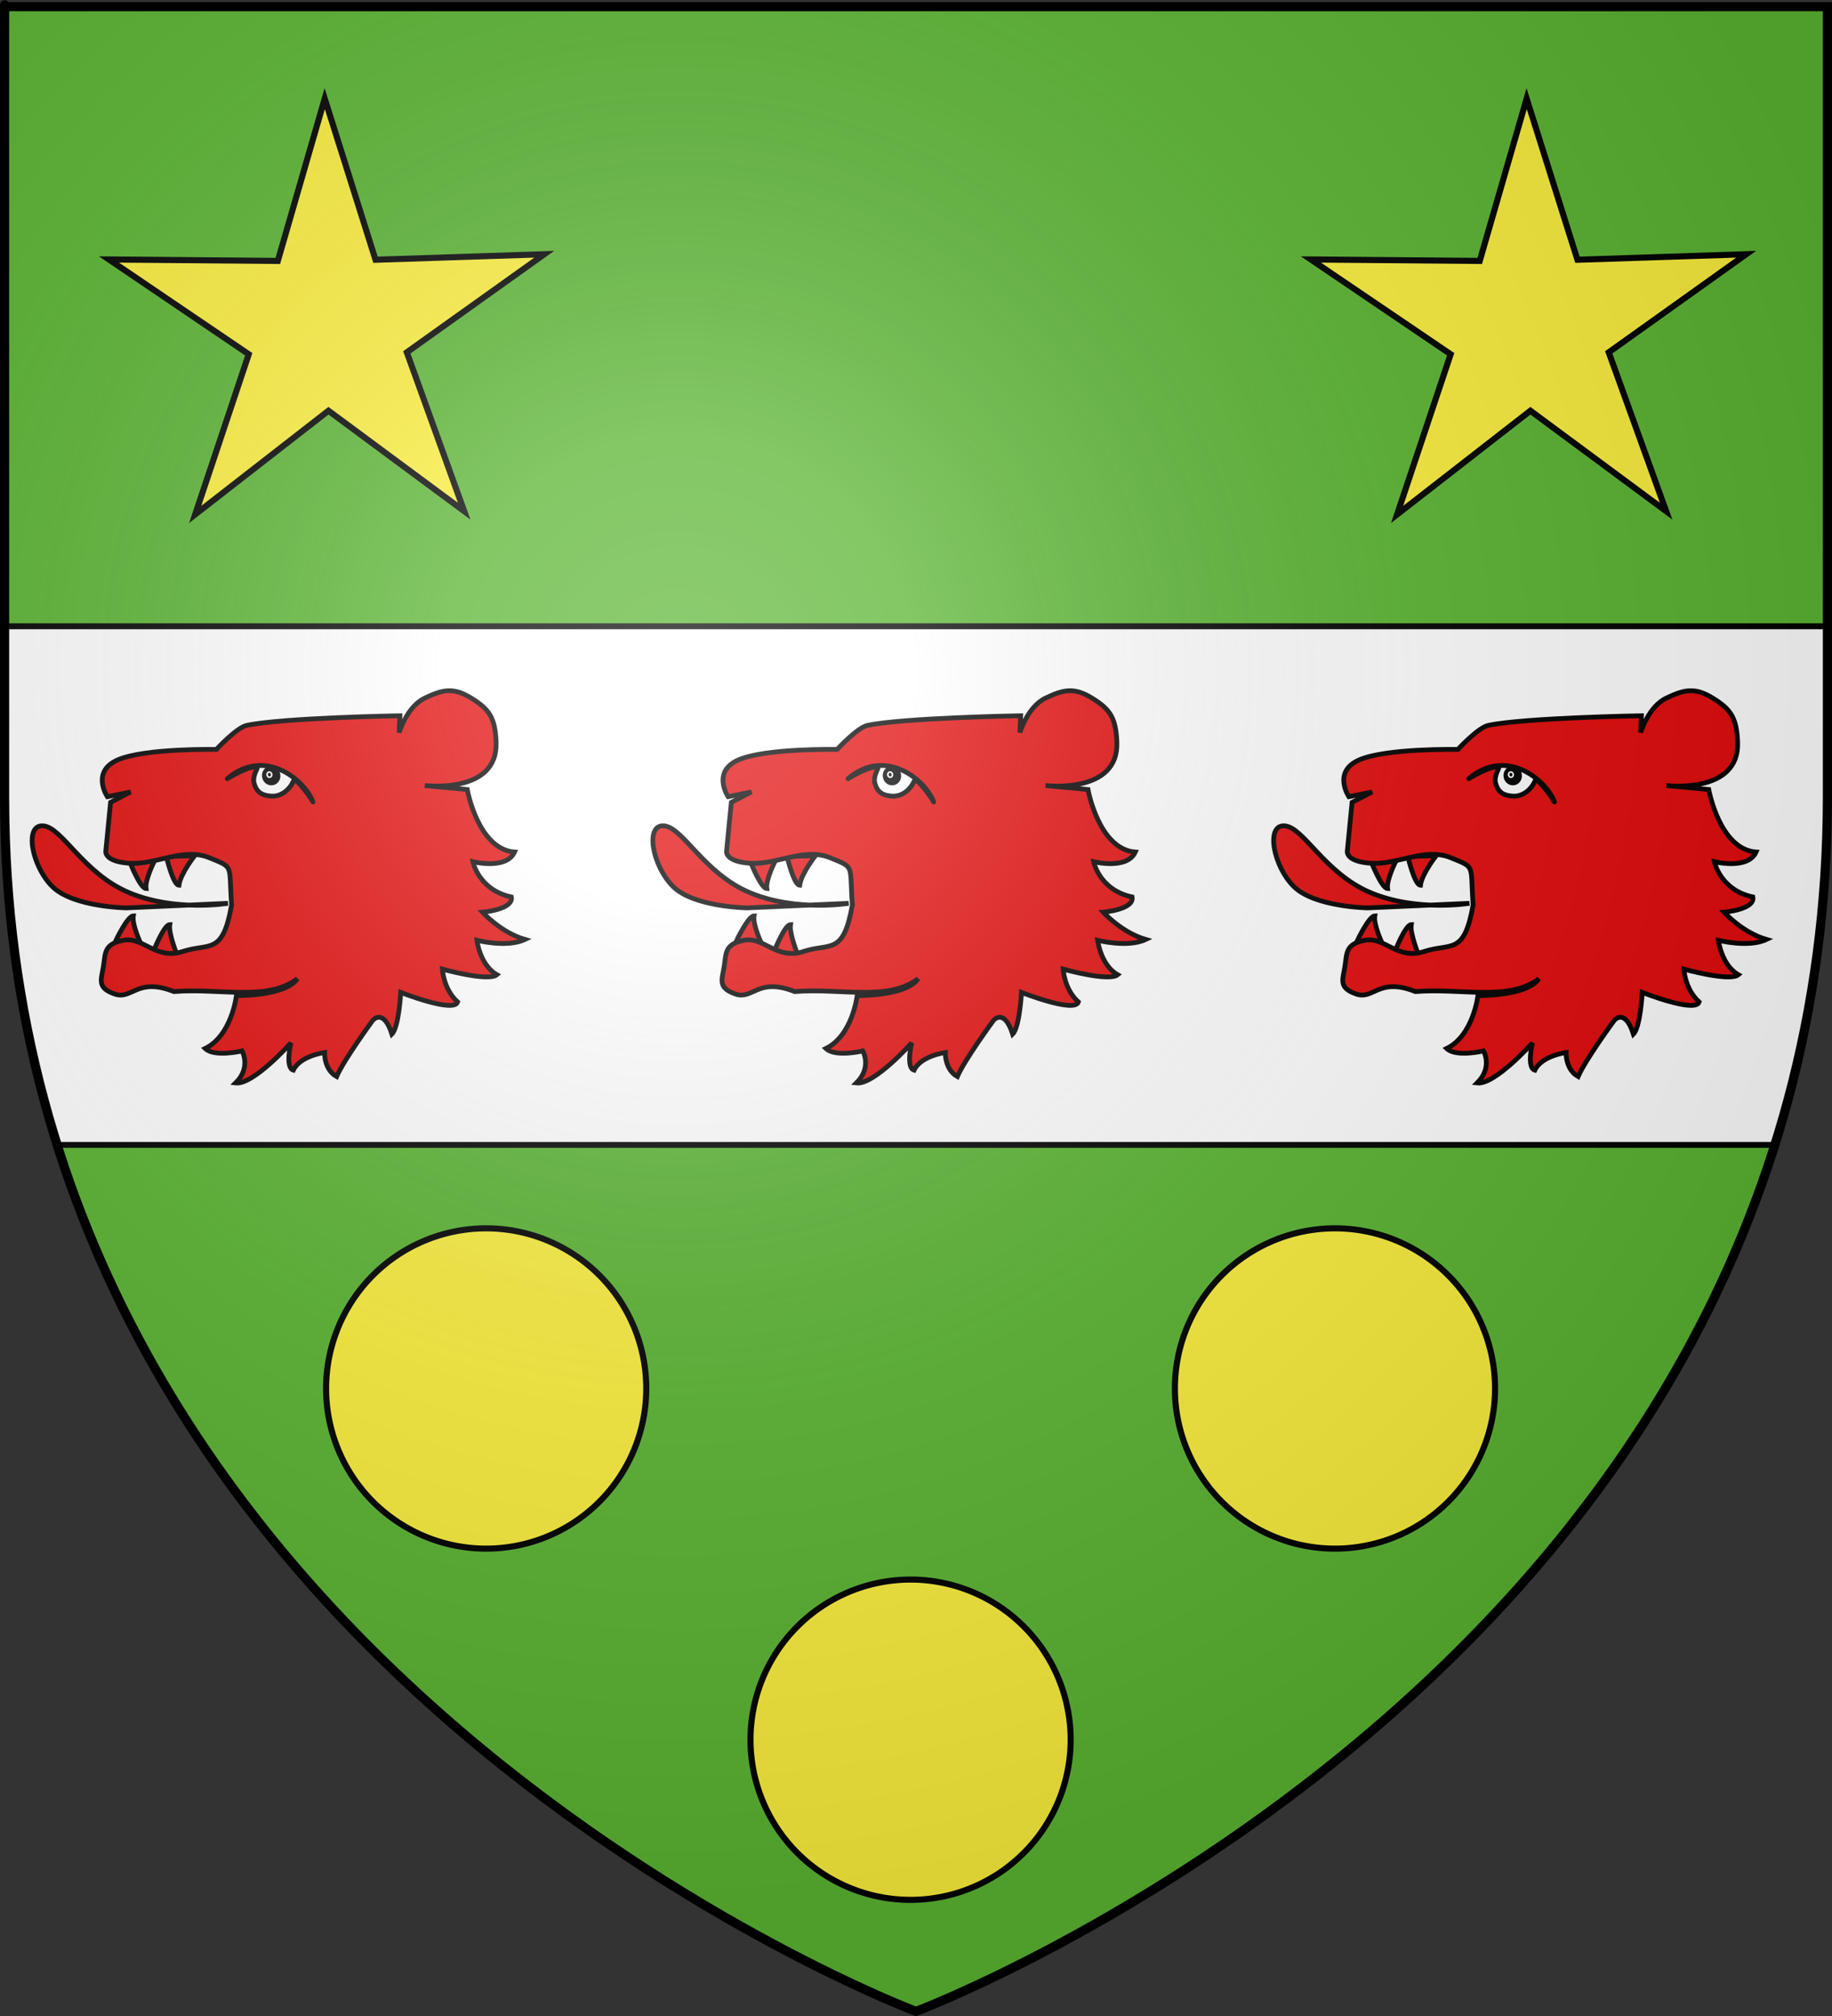<?xml version="1.0" encoding="UTF-8" standalone="no"?>
<svg
   xmlns:dc="http://purl.org/dc/elements/1.1/"
   xmlns:cc="http://creativecommons.org/ns#"
   xmlns:rdf="http://www.w3.org/1999/02/22-rdf-syntax-ns#"
   xmlns:svg="http://www.w3.org/2000/svg"
   xmlns="http://www.w3.org/2000/svg"
   xmlns:xlink="http://www.w3.org/1999/xlink"
   xmlns:sodipodi="http://sodipodi.sourceforge.net/DTD/sodipodi-0.dtd"
   xmlns:inkscape="http://www.inkscape.org/namespaces/inkscape"
   height="660"
   width="600"
   version="1.0"
   id="svg2"
   sodipodi:version="0.32"
   inkscape:version="0.46"
   sodipodi:docname="Blason_ville_fr_Sorneville_(Meurthe-et-Moselle).svg"
   sodipodi:docbase="C:\Users\Augustin\Documents\heral"
   inkscape:export-filename="/Users/Augustin/Documents/temp/tyty.png"
   inkscape:export-xdpi="144"
   inkscape:export-ydpi="144"
   inkscape:output_extension="org.inkscape.output.svg.inkscape">
  <rect width="100%" height="100%" fill="#333333" stroke="none"/>
  <sodipodi:namedview
     inkscape:window-height="750"
     inkscape:window-width="1280"
     inkscape:pageshadow="2"
     inkscape:pageopacity="0.0"
     guidetolerance="10.0"
     gridtolerance="10.0"
     objecttolerance="10.0"
     borderopacity="1.0"
     bordercolor="#666666"
     pagecolor="#ffffff"
     id="base"
     showgrid="false"
     height="660px"
     inkscape:zoom="0.84848449"
     inkscape:cx="135.58921"
     inkscape:cy="329.99986"
     inkscape:window-x="-8"
     inkscape:window-y="-8"
     inkscape:current-layer="layer4" />
  <desc
     id="desc4">Flag of Canton of Valais (Wallis)</desc>
  <defs
     id="defs6">
    <inkscape:perspective
       sodipodi:type="inkscape:persp3d"
       inkscape:vp_x="0 : 330 : 1"
       inkscape:vp_y="0 : 1000 : 0"
       inkscape:vp_z="600 : 330 : 1"
       inkscape:persp3d-origin="300 : 220 : 1"
       id="perspective2401" />
    <linearGradient
       id="linearGradient2893">
      <stop
         style="stop-color:white;stop-opacity:0.314;"
         offset="0"
         id="stop2895" />
      <stop
         id="stop2897"
         offset="0.19"
         style="stop-color:white;stop-opacity:0.251;" />
      <stop
         style="stop-color:#6b6b6b;stop-opacity:0.125;"
         offset="0.6"
         id="stop2901" />
      <stop
         style="stop-color:black;stop-opacity:0.125;"
         offset="1"
         id="stop2899" />
    </linearGradient>
    <radialGradient
       inkscape:collect="always"
       xlink:href="#linearGradient2893"
       id="radialGradient3163"
       gradientUnits="userSpaceOnUse"
       gradientTransform="matrix(1.353,0,0,1.349,-77.629,-85.747)"
       cx="221.445"
       cy="226.331"
       fx="221.445"
       fy="226.331"
       r="300" />
    <inkscape:perspective
       id="perspective2564"
       inkscape:persp3d-origin="372.04724 : 350.78739 : 1"
       inkscape:vp_z="744.09448 : 526.18109 : 1"
       inkscape:vp_y="0 : 1000 : 0"
       inkscape:vp_x="0 : 526.18109 : 1"
       sodipodi:type="inkscape:persp3d" />
  </defs>
  <g
     inkscape:groupmode="layer"
     id="layer3"
     inkscape:label="Fond écu"
     style="display:inline"
     sodipodi:insensitive="true">
    <path
       id="path2855"
       style="fill:#5ab532;fill-opacity:1;fill-rule:evenodd;stroke:none;stroke-width:1px;stroke-linecap:butt;stroke-linejoin:miter;stroke-opacity:1"
       d="M 300,658.5 C 300,658.5 598.5,546.18 598.5,260.728 C 598.5,-24.723 598.5,2.176 598.5,2.176 L 1.5,2.176 L 1.5,260.728 C 1.5,546.18 300,658.5 300,658.5 z"
       sodipodi:nodetypes="cccccc" />
    <path
       style="opacity:1;fill:#ffffff;fill-rule:nonzero;stroke:#000000;stroke-width:1.922;stroke-linecap:round;stroke-miterlimit:4;stroke-dasharray:none;stroke-opacity:1"
       d="M 1.5,205.031 L 1.5,260.719 C 1.5,302.371 7.862,340.344 18.719,374.812 L 581.281,374.812 C 592.138,340.344 598.5,302.371 598.5,260.719 C 598.5,199.233 598.5,240.923 598.5,205.031 L 1.5,205.031 z"
       id="rect2403" />
  </g>
  <g
     inkscape:groupmode="layer"
     id="layer4"
     inkscape:label="Meubles">
    <g
       id="g2567"
       inkscape:label="Calque 1"
       transform="matrix(0.237,0,0,0.237,5.329,169.739)"
       style="fill:#e20909">
      <g
         transform="matrix(2.193,0,0,2.193,-378.337,-155.44)"
         id="g19712"
         style="fill:#e20909">
        <path
           sodipodi:nodetypes="cccc"
           id="use5156"
           d="M 235.214,336.874 L 250.887,338.416 C 250.887,338.416 245.363,326.758 246.262,321.202 C 242.537,321.298 235.214,336.874 235.214,336.874 z"
           style="fill:#e20909;fill-opacity:1;fill-rule:evenodd;stroke:#000000;stroke-width:3;stroke-linecap:butt;stroke-linejoin:miter;stroke-miterlimit:4;stroke-dasharray:none;stroke-opacity:1" />
        <path
           sodipodi:nodetypes="cccc"
           id="use5154"
           d="M 258.959,343.524 L 273.86,345.837 C 273.86,345.837 268.337,332.252 269.236,326.696 C 265.51,326.792 258.959,343.524 258.959,343.524 z"
           style="fill:#e20909;fill-opacity:1;fill-rule:evenodd;stroke:#000000;stroke-width:3;stroke-linecap:butt;stroke-linejoin:miter;stroke-miterlimit:4;stroke-dasharray:none;stroke-opacity:1" />
        <path
           sodipodi:nodetypes="cccc"
           id="use5152"
           d="M 267.075,283.798 L 284.931,283.284 C 284.931,283.284 275.939,294.685 275.039,301.911 C 271.314,301.815 267.075,283.798 267.075,283.798 z"
           style="fill:#e20909;fill-opacity:1;fill-rule:evenodd;stroke:#000000;stroke-width:3;stroke-linecap:butt;stroke-linejoin:miter;stroke-miterlimit:4;stroke-dasharray:none;stroke-opacity:1" />
        <path
           style="fill:#e20909;fill-opacity:1;fill-rule:evenodd;stroke:#000000;stroke-width:3;stroke-linecap:butt;stroke-linejoin:miter;stroke-miterlimit:4;stroke-dasharray:none;stroke-opacity:1"
           d="M 244.028,287.166 L 259.571,286.652 C 259.571,286.652 253.534,298.438 254.305,303.994 C 250.579,303.898 244.028,287.166 244.028,287.166 z"
           id="path4181"
           sodipodi:nodetypes="cccc" />
        <path
           style="fill:#e20909;fill-opacity:1;fill-rule:evenodd;stroke:#000000;stroke-width:3;stroke-linecap:butt;stroke-linejoin:miter;stroke-miterlimit:4;stroke-dasharray:none;stroke-opacity:1"
           d="M 228.919,280.499 L 231.949,249.69 L 244.576,243.124 L 229.929,246.154 C 229.929,246.154 219.322,230.37 236.495,222.921 C 253.667,215.471 298.619,216.355 298.619,216.355 C 298.619,216.355 311.359,202.536 317.812,201.202 C 340.667,196.404 414.282,195.141 414.282,195.141 L 413.777,205.748 C 413.777,205.748 418.575,189.459 429.939,184.03 C 441.303,178.6 447.995,177.085 459.233,184.03 C 470.471,190.975 474.303,196.229 474.891,211.809 C 476.153,244.765 429.939,239.083 429.939,239.083 L 456.708,241.608 C 456.708,241.608 463.4,279.237 486.508,281.004 C 481.331,292.369 460.244,287.065 460.244,287.065 C 460.244,287.065 463.779,304.869 484.487,309.289 C 486.002,317.244 466.304,318.885 466.304,318.885 C 466.304,318.885 477.795,331.638 493.074,336.058 C 481.583,341.487 462.769,336.563 462.769,336.563 C 462.769,336.563 464.663,352.22 475.396,358.281 C 469.966,362.827 441.051,354.745 441.051,354.745 C 441.051,354.745 441.556,367.246 450.647,375.454 C 448.289,382.646 414.787,369.393 414.787,369.393 C 414.787,369.393 413.65,391.237 409.231,395.657 C 403.801,378.863 397.109,387.07 397.109,387.07 C 397.109,387.07 378.926,411.819 374.381,422.426 C 366.299,417.88 366.804,407.273 366.804,407.273 C 366.804,407.273 351.4,409.294 347.106,418.385 C 341.803,416.87 345.591,401.213 345.591,401.213 C 345.591,401.213 321.979,427.729 310.741,426.466 C 320.716,416.617 314.782,406.263 314.782,406.263 C 314.782,406.263 297.483,410.43 291.548,404.748 C 308.342,396.541 311.246,371.413 311.246,371.413 C 311.246,371.413 342.056,371.918 349.632,360.806 C 330.567,375.3 300.639,366.489 271.85,368.888 C 248.617,359.67 245.586,374.317 234.474,370.403 C 223.363,366.489 226.014,361.69 227.403,353.23 C 228.792,344.77 227.53,338.962 240.03,336.563 C 252.531,334.164 260.36,349.19 277.406,343.634 C 294.452,338.078 302.534,346.285 308.216,314.339 C 306.322,288.454 310.11,291.106 294.073,284.54 C 278.037,277.974 260.36,289.086 244.071,288.075 C 227.782,287.065 228.919,280.499 228.919,280.499 z"
           id="path2221"
           sodipodi:nodetypes="ccccsccccsssccccccccccccccccccccccccsssscssc" />
        <path
           style="fill:#e20909;fill-opacity:1;fill-rule:evenodd;stroke:#000000;stroke-width:3;stroke-linecap:butt;stroke-linejoin:miter;stroke-miterlimit:4;stroke-dasharray:none;stroke-opacity:1"
           d="M 189.464,264.482 C 201.555,265.439 214.54,294.391 243.646,306.595 C 272.753,318.798 305.889,313.294 305.889,313.294 L 241.855,316.166 C 241.855,316.166 208.383,315.687 195.286,302.766 C 182.188,289.845 177.374,263.524 189.464,264.482 z"
           id="path5164"
           sodipodi:nodetypes="csccss" />
        <g
           id="g16800"
           transform="matrix(0.983,-0.184,0.184,0.983,-134.535,-268.122)"
           style="fill:#e20909">
          <path
             sodipodi:nodetypes="cccccsc"
             id="path6135"
             d="M 339.955,575.238 C 366.774,559.796 387.871,584.965 390.315,599.604 C 386.946,590.172 381.525,583.109 381.525,583.109 C 381.525,583.109 376.509,592.329 366.73,591.456 C 358.94,589.966 356.251,586.569 355.996,580.329 C 356.376,575.543 360.28,572.257 359.712,571.825 C 356.063,569.051 339.955,575.238 339.955,575.238 z"
             style="fill:#ffffff;fill-opacity:1;fill-rule:evenodd;stroke:#000000;stroke-width:3;stroke-linecap:round;stroke-linejoin:round;stroke-miterlimit:4;stroke-dasharray:none;stroke-opacity:1" />
          <path
             transform="translate(17.692,189.54)"
             d="M 355.08,388.938 A 5.269,5.496 0 1 1 344.543,388.938 A 5.269,5.496 0 1 1 355.08,388.938 z"
             sodipodi:ry="5.4956069"
             sodipodi:rx="5.2685156"
             sodipodi:cy="388.93796"
             sodipodi:cx="349.81128"
             id="path9044"
             style="fill:#000000;fill-opacity:1;stroke:#000000;stroke-width:1;stroke-linecap:round;stroke-miterlimit:4;stroke-dasharray:none;stroke-opacity:1"
             sodipodi:type="arc" />
          <path
             transform="translate(10.788,189.994)"
             d="M 357.169,387.621 A 1.453,1.635 0 1 1 354.262,387.621 A 1.453,1.635 0 1 1 357.169,387.621 z"
             sodipodi:ry="1.6350566"
             sodipodi:rx="1.4533837"
             sodipodi:cy="387.62082"
             sodipodi:cx="355.71564"
             id="path9046"
             style="fill:#000000;fill-opacity:1;stroke:#ffffff;stroke-width:1;stroke-linecap:round;stroke-miterlimit:4;stroke-dasharray:none;stroke-opacity:1"
             sodipodi:type="arc" />
        </g>
      </g>
    </g>
    <use
       x="0"
       y="0"
       xlink:href="#g2567"
       id="use2580"
       transform="translate(203.304,0)"
       width="600"
       height="660" />
    <use
       height="660"
       width="600"
       transform="translate(406.607,0)"
       id="use2582"
       xlink:href="#g2567"
       y="0"
       x="0" />
    <path
       sodipodi:type="star"
       style="opacity:1;fill:#fcef3c;fill-rule:nonzero;stroke:#000000;stroke-width:2;stroke-linecap:round;stroke-miterlimit:4;stroke-dasharray:none;stroke-opacity:1"
       id="path2584"
       sodipodi:sides="5"
       sodipodi:cx="78.964317"
       sodipodi:cy="64.821175"
       sodipodi:r1="74.957542"
       sodipodi:r2="27.220045"
       sodipodi:arg1="0.93043986"
       sodipodi:arg2="1.5587584"
       inkscape:flatsided="false"
       inkscape:rounded="0"
       inkscape:randomized="0"
       d="M 123.75,124.928 L 79.292,92.039 L 35.639,125.989 L 53.18,73.544 L 7.402,42.518 L 62.701,42.994 L 78.062,-10.131 L 94.698,42.609 L 149.969,40.802 L 104.951,72.92 L 123.75,124.928 z"
       transform="translate(28.286,42.429)" />
    <path
       transform="translate(421.929,42.429)"
       d="M 123.75,124.928 L 79.292,92.039 L 35.639,125.989 L 53.18,73.544 L 7.402,42.518 L 62.701,42.994 L 78.062,-10.131 L 94.698,42.609 L 149.969,40.802 L 104.951,72.92 L 123.75,124.928 z"
       inkscape:randomized="0"
       inkscape:rounded="0"
       inkscape:flatsided="false"
       sodipodi:arg2="1.5587584"
       sodipodi:arg1="0.93043986"
       sodipodi:r2="27.220045"
       sodipodi:r1="74.957542"
       sodipodi:cy="64.821175"
       sodipodi:cx="78.964317"
       sodipodi:sides="5"
       id="path2586"
       style="opacity:1;fill:#fcef3c;fill-rule:nonzero;stroke:#000000;stroke-width:2;stroke-linecap:round;stroke-miterlimit:4;stroke-dasharray:none;stroke-opacity:1"
       sodipodi:type="star" />
    <path
       sodipodi:type="arc"
       style="opacity:1;fill:#fcef3c;fill-rule:nonzero;stroke:#000000;stroke-width:1.573;stroke-linecap:round;stroke-miterlimit:4;stroke-dasharray:none;stroke-opacity:1"
       id="path2588"
       sodipodi:cx="149.67863"
       sodipodi:cy="452.57135"
       sodipodi:rx="41.250019"
       sodipodi:ry="41.250019"
       d="M 190.929,452.571 A 41.25,41.25 0 1 1 108.429,452.571 A 41.25,41.25 0 1 1 190.929,452.571 z"
       transform="matrix(1.271,0,0,1.271,-31.014,-120.655)" />
    <path
       d="M 190.929,452.571 A 41.25,41.25 0 1 1 108.429,452.571 A 41.25,41.25 0 1 1 190.929,452.571 z"
       sodipodi:ry="41.250019"
       sodipodi:rx="41.250019"
       sodipodi:cy="452.57135"
       sodipodi:cx="149.67863"
       id="path2590"
       style="opacity:1;fill:#fcef3c;fill-rule:nonzero;stroke:#000000;stroke-width:1.573;stroke-linecap:round;stroke-miterlimit:4;stroke-dasharray:none;stroke-opacity:1"
       sodipodi:type="arc"
       transform="matrix(1.271,0,0,1.271,246.976,-120.655)" />
    <path
       transform="matrix(1.271,0,0,1.271,107.981,-5.668)"
       sodipodi:type="arc"
       style="opacity:1;fill:#fcef3c;fill-rule:nonzero;stroke:#000000;stroke-width:1.573;stroke-linecap:round;stroke-miterlimit:4;stroke-dasharray:none;stroke-opacity:1"
       id="path2592"
       sodipodi:cx="149.67863"
       sodipodi:cy="452.57135"
       sodipodi:rx="41.250019"
       sodipodi:ry="41.250019"
       d="M 190.929,452.571 A 41.25,41.25 0 1 1 108.429,452.571 A 41.25,41.25 0 1 1 190.929,452.571 z" />
  </g>
  <g
     inkscape:groupmode="layer"
     id="layer2"
     inkscape:label="Reflet final"
     sodipodi:insensitive="true">
    <path
       sodipodi:nodetypes="cccccc"
       d="M 300,658.5 C 300,658.5 598.5,546.18 598.5,260.728 C 598.5,-24.723 598.5,2.176 598.5,2.176 L 1.5,2.176 L 1.5,260.728 C 1.5,546.18 300,658.5 300,658.5 z "
       style="opacity:1;fill:url(#radialGradient3163);fill-opacity:1;fill-rule:evenodd;stroke:none;stroke-width:1px;stroke-linecap:butt;stroke-linejoin:miter;stroke-opacity:1"
       id="path2875"
       inkscape:export-xdpi="144"
       inkscape:export-ydpi="144" />
  </g>
  <g
     inkscape:groupmode="layer"
     id="layer1"
     inkscape:label="Contour final"
     sodipodi:insensitive="true">
    <path
       sodipodi:nodetypes="cccccc"
       d="M 300,658.5 C 300,658.5 1.5,546.18 1.5,260.728 C 1.5,-24.723 1.5,2.176 1.5,2.176 L 598.5,2.176 L 598.5,260.728 C 598.5,546.18 300,658.5 300,658.5 z "
       style="opacity:1;fill:none;fill-opacity:1;fill-rule:evenodd;stroke:#000000;stroke-width:3;stroke-linecap:butt;stroke-linejoin:miter;stroke-miterlimit:4;stroke-dasharray:none;stroke-opacity:1"
       id="path1411"
       inkscape:export-xdpi="144"
       inkscape:export-ydpi="144" />
  </g>
</svg>
